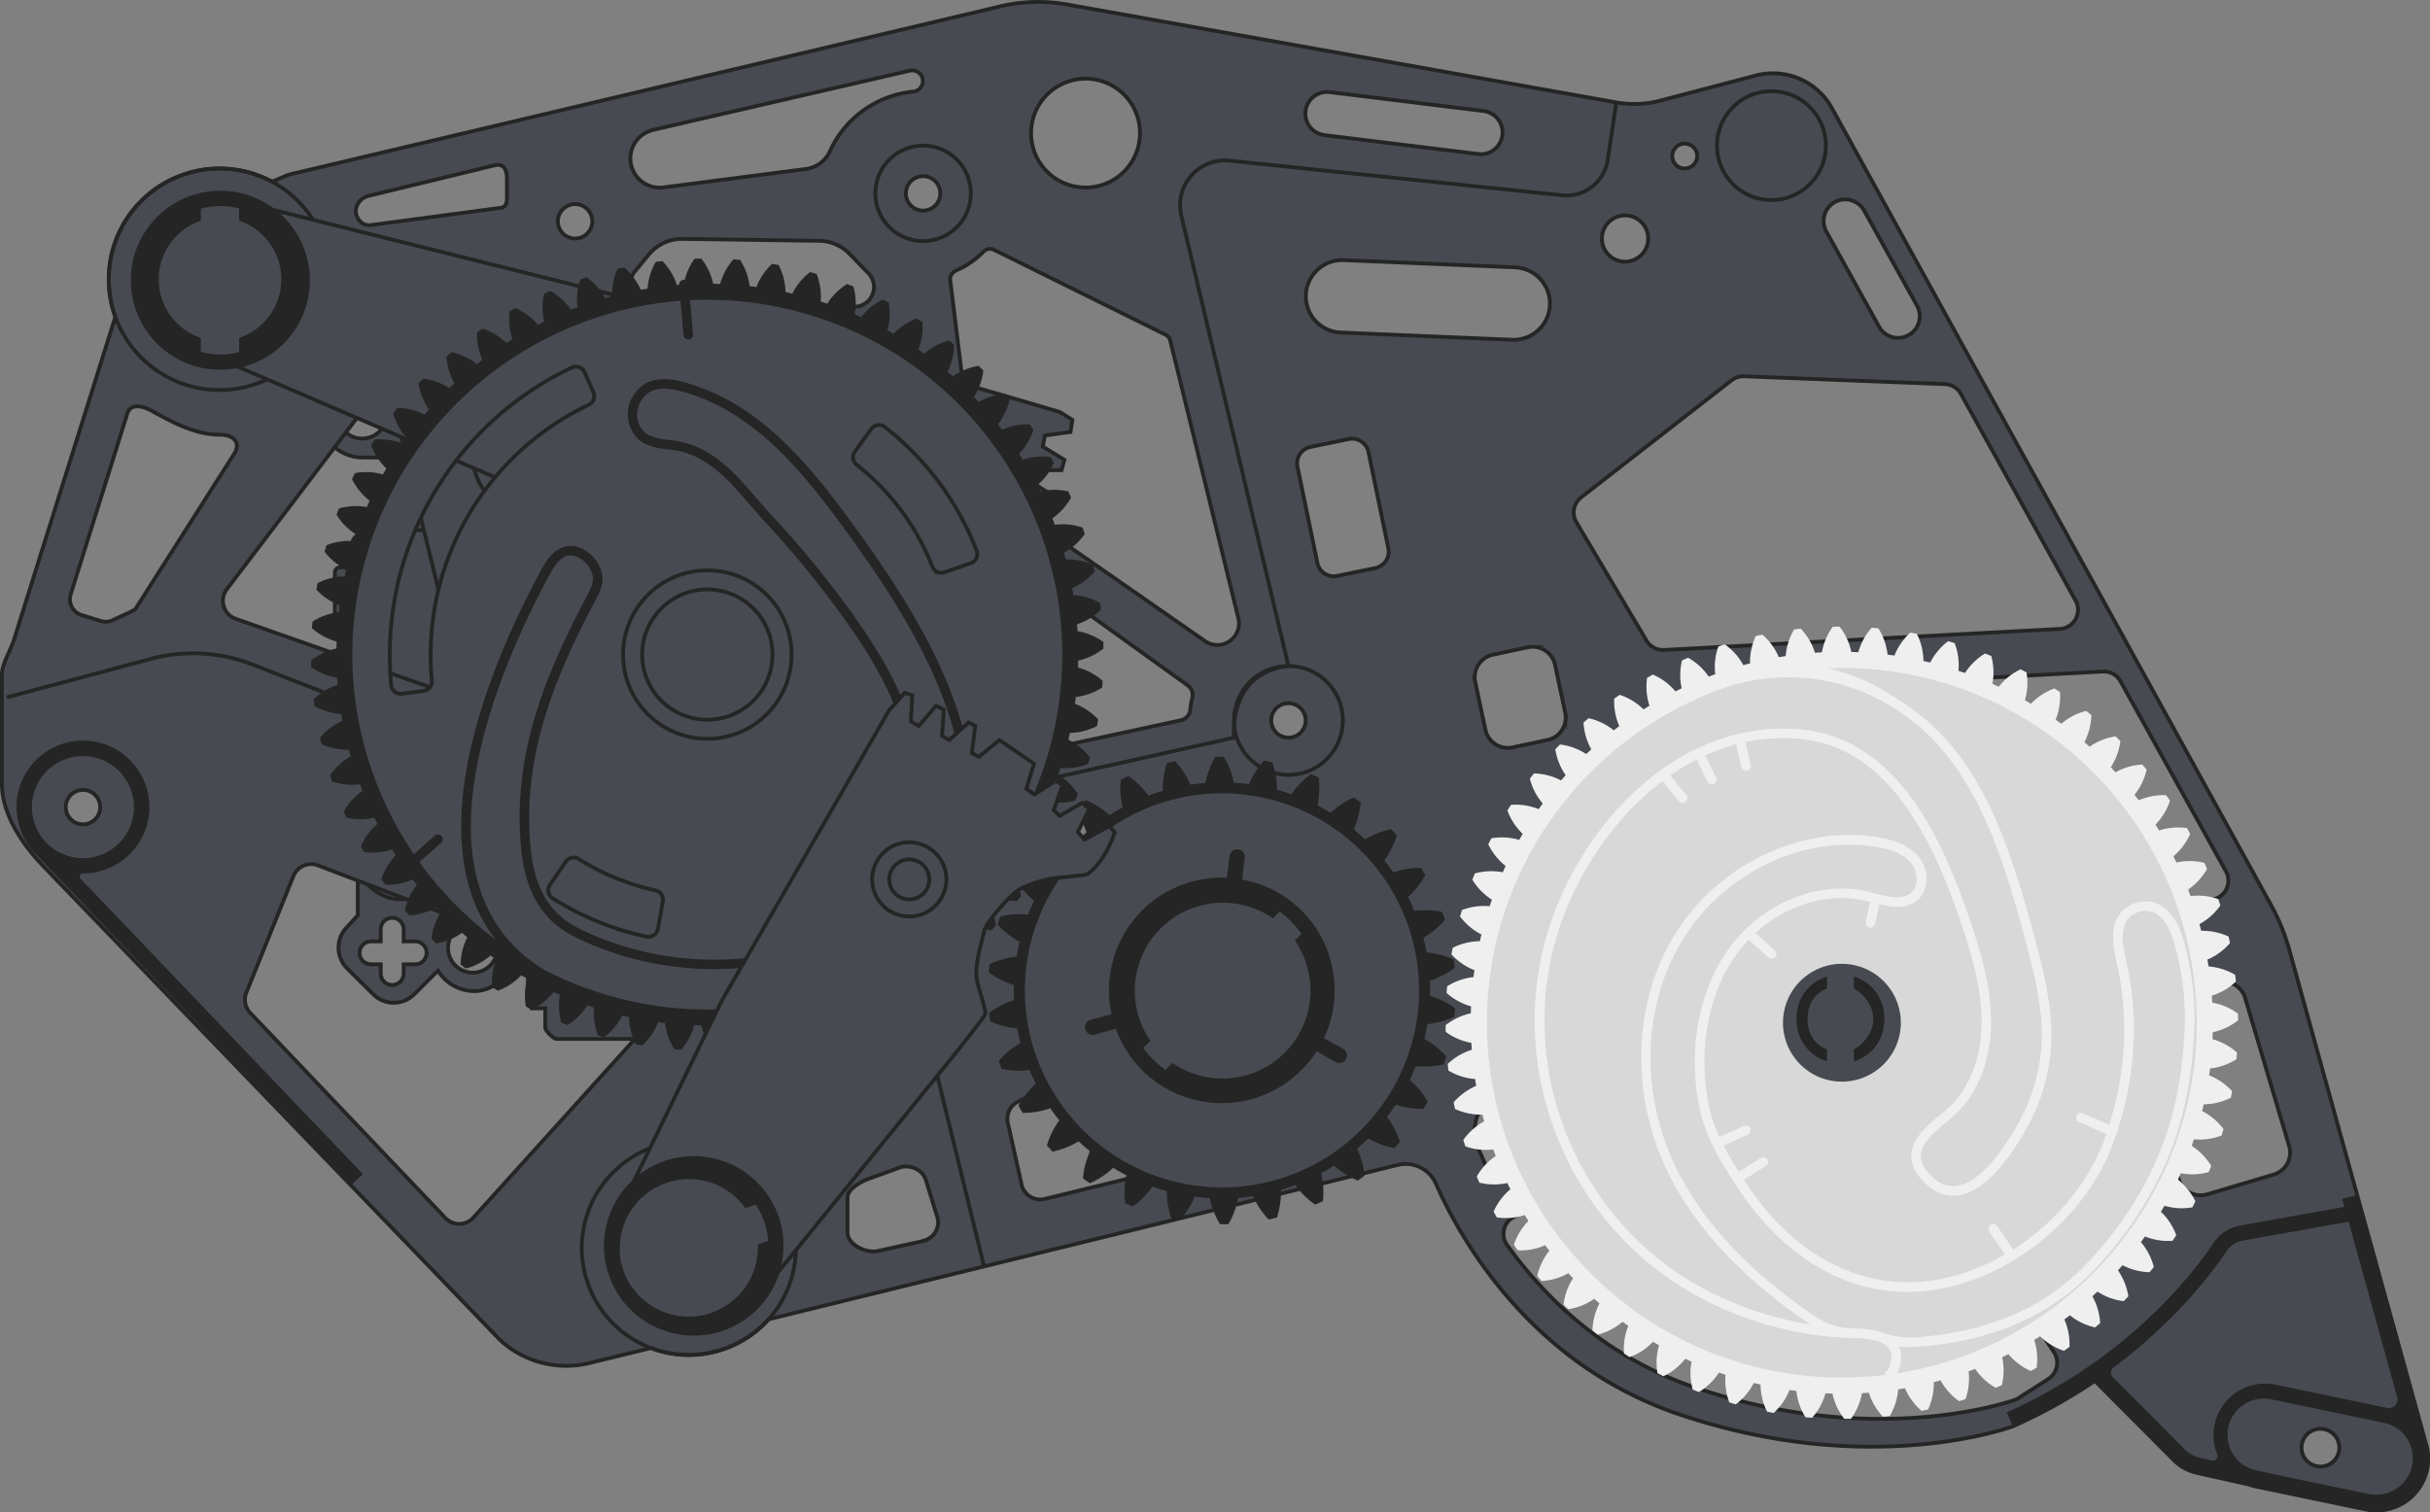 <svg class='svg value-added' id="svg-value-added" data-name="Layer 1" xmlns="http://www.w3.org/2000/svg" viewBox="0 0 1270.17 790.65" enable-background="new 0 0 1270.17 790.65" preserveAspectRatio="xMidYMid">
	<rect x="0" y="0" width="1270.17" height="790.65" fill="#808080" stroke="none"/>
	<title>full part</title>
	<g id="Layer_2" data-name="Layer 2">
		<g id="Layer_2-2" data-name="Layer 2-2">
			<path d="M233,456.2v-2a2.94,2.94,0,0,0-2.88-3H191c-1.69,0-4,1.31-4,3v24.39l-5.71,6.23a15.34,15.34,0,0,0,.27,21.63l13.51,13.38a15.14,15.14,0,0,0,21.41.06l.06-.06,12.39-12.32a22.47,22.47,0,0,0,18.72,10.69h.08c12.15,0,21.27-10.62,21.27-22.77V456.2Zm-16,48h-6V509a6,6,0,0,1-12,0v-4.8h-5.05a6,6,0,0,1,0-12H199v-6.32a6,6,0,0,1,12,0v6.32h6a6,6,0,0,1,0,12Zm30.13,4.36a12.93,12.93,0,1,1,12.93-12.93h0a12.93,12.93,0,0,1-12.9,12.93Z" fill="#474b51" stroke="#252525" stroke-miterlimit="10" stroke-width="2"/>
			<path d="M189.5,195.2c-12.15,0-22.5,9.6-22.5,21.75v.13c0,12.15,10.35,22.13,22.5,22.13H228v-44Zm-.2,34.11a12.93,12.93,0,1,1,12.93-12.93,12.93,12.93,0,0,1-12.93,12.93Z" fill="#474b51" stroke="#252525" stroke-miterlimit="10" stroke-width="2"/>
			<path d="M444.67,202.66a22.5,22.5,0,0,0-31.38-5.29h0l-24.9,17.72a64.07,64.07,0,0,1,12.78,12.73,134.18,134.18,0,0,1,14,23.41L439.38,234A22.5,22.5,0,0,0,444.67,202.66Zm-11.79,24.25a12.92,12.92,0,1,1,3-18l0,0a12.92,12.92,0,0,1-3,18Z" fill="#474b51" stroke="#252525" stroke-miterlimit="10" stroke-width="2"/>
			<path d="M437.91,289.76l-3.63,1.68-12-26q-.56-2-1.23-4.23l3.94-1.83-2.1-4.54-3.37,1.56c-8.22-24.54-17.37-29.43-30.08-42.09-9.47-9.43-33.68-15.42-45.57-18a59.25,59.25,0,0,0-12.69-1.12H281v-7h-4v4H244v-5h-5v8H225c-4.13,0-8,2.84-8,7v75L420,292l4.07,8.51,15.49-7.15Z" fill="#474b51" stroke="#252525" stroke-miterlimit="10" stroke-width="2"/>
			<path d="M450,404.2v-5h-8V371.87c0-3.74,1.87-7.48,2.75-11.12,1.41-5.82,2.91-11.89,2.92-18.14,0-40.94-32.22-75.1-73.13-76.86a69.79,69.79,0,0,0-10.07.29,13.29,13.29,0,0,1-12.74,9.56c-3.72,0-7-.27-9.47-2.72-5.3,1.85-10.78,4.31-16.39,4.31H197.77C191.82,277.2,184,279,184,285v5.23h-6v4h4v33h-5v5h7v67h-6v4h4v33h-5v5h7v4c0,12.15,12.85,25,25,25h74.81c2.31,0,1.19-1.12,1.19,1.19V485.2h-6v4h4v33h-5v5h7v10.11c0,1.6,4.3,5.89,5.89,5.89H378.1c1.6,0-.11-4.3-.11-5.89V527.2h7v-4h-4v-33h5v-5h-8V471.39c0-2.31,4.88-1.19,7.19-1.19H423c12.15,0,19-12.85,19-25v-4h7v-4h-4v-33Z" fill="#474b51" stroke="#252525" stroke-miterlimit="10" stroke-width="2"/>
			<rect x="222.59" y="396.08" width="46.36" height="52.78" rx="6.73" ry="6.73" fill="none" stroke="#252525" stroke-miterlimit="10" stroke-width="2"/>
			<circle cx="371.55" cy="342.56" r="34.56" fill="none" stroke="#252525" stroke-miterlimit="10" stroke-width="2"/>
			<circle cx="371.55" cy="342.56" r="20.26" fill="none" stroke="#252525" stroke-miterlimit="10" stroke-width="2"/>
			<circle cx="371.55" cy="342.56" r="6.36" fill="none" stroke="#252525" stroke-miterlimit="10" stroke-width="2"/>
			<path d="M359.57,326.25l-7.1-7.1a30.19,30.19,0,0,0-4.33,4.33l7.1,7.1A20.34,20.34,0,0,1,359.57,326.25Z" fill="#252525"/>
			<path d="M387.86,330.57l7.1-7.1a30.19,30.19,0,0,0-4.33-4.33l-7.1,7.1A20.34,20.34,0,0,1,387.86,330.57Z" fill="#252525"/>
			<path d="M351.29,344.2a19.5,19.5,0,0,1,.26-3h-10a29,29,0,0,0,0,6h10A19.5,19.5,0,0,1,351.29,344.2Z" fill="#252525"/>
			<path d="M370,322.3a19.5,19.5,0,0,1,3,.26v-10a29,29,0,0,0-6,0v10A19.51,19.51,0,0,1,370,322.3Z" fill="#252525"/>
			<path d="M370,362.82a19.51,19.51,0,0,1-3-.26v10a29,29,0,0,0,6,0v-10A19.5,19.5,0,0,1,370,362.82Z" fill="#252525"/>
			<path d="M355.24,354.54l-7.1,7.1a30.2,30.2,0,0,0,4.33,4.33l7.1-7.1A20.34,20.34,0,0,1,355.24,354.54Z" fill="#252525"/>
			<path d="M401.59,341.2h-10a17.75,17.75,0,0,1,0,6h10A29,29,0,0,0,401.59,341.2Z" fill="#252525"/>
			<path d="M383.53,358.87l7.1,7.1a30.2,30.2,0,0,0,4.33-4.33l-7.1-7.1A20.34,20.34,0,0,1,383.53,358.87Z" fill="#252525"/>
			<circle cx="371.55" cy="342.56" r="31.11" fill="none" stroke="#252525" stroke-miterlimit="10" stroke-width="2"/>
			<rect x="175.03" y="296.64" width="7.47" height="27.91" rx="2.71" ry="2.71" fill="#474b51" stroke="#252525" stroke-miterlimit="10" stroke-width="2"/>
			<rect x="247.54" y="172.95" width="27.91" height="18.75" rx="2.71" ry="2.71" fill="#474b51" stroke="#252525" stroke-miterlimit="10" stroke-width="2"/>
			<rect x="175.03" y="405.74" width="7.47" height="27.91" rx="2.71" ry="2.71" fill="#474b51" stroke="#252525" stroke-miterlimit="10" stroke-width="2"/>
			<rect x="275.95" y="491.36" width="7.47" height="27.91" rx="2.71" ry="2.71" fill="#474b51" stroke="#252525" stroke-miterlimit="10" stroke-width="2"/>
			<rect x="381.43" y="491.36" width="7.47" height="27.91" rx="2.71" ry="2.71" fill="#474b51" stroke="#252525" stroke-miterlimit="10" stroke-width="2"/>
			<rect x="445.45" y="405.74" width="7.47" height="27.91" rx="2.71" ry="2.71" fill="#474b51" stroke="#252525" stroke-miterlimit="10" stroke-width="2"/>
			<rect x="426.83" y="260.5" width="7.47" height="27.91" rx="2.71" ry="2.71" transform="translate(-74.4 198.86) rotate(-24)" fill="#474b51" stroke="#252525" stroke-miterlimit="10" stroke-width="2"/>
			<circle cx="351.97" cy="263.39" r="14.22" fill="#474b51" stroke="#252525" stroke-miterlimit="10" stroke-width="2"/>
			<rect x="222.59" y="396.08" width="46.36" height="52.78" rx="6.73" ry="6.73" fill="none" stroke="#252525" stroke-miterlimit="10" stroke-width="2"/>
			<path d="M1268,754.59l-6.43-23.24-64.88-234.49a110.1,110.1,0,0,0-9.67-23.75L957.56,56.55a35.21,35.21,0,0,0-39.8-17.07L867.84,52.62a53.43,53.43,0,0,1-23,.93L557.71,2.34a86,86,0,0,0-34.93,1l-371.89,88L142.2,95a57.93,57.93,0,0,0-81.91,70.68L7.4,334.2C6,339.14,1,347.26,1,352.41v57.2c0,16.06,10.44,31.51,21.53,43.13L259.81,699c12.09,12.66,31.09,17.89,48.09,13.72l32.36-7.9a56.1,56.1,0,0,0,61.42-15l329-80.74a17.28,17.28,0,0,1,19.84,9.71c12.47,28.3,49.06,94.2,127,120.62,100.57,34.09,174.64,6.34,174.64,6.34h0A278.35,278.35,0,0,0,1095,722l41.28,41.45a24.46,24.46,0,0,0,12,6.63l26.86,6a27.16,27.16,0,0,0,3.42,1l58,12.1A27.05,27.05,0,0,0,1268,754.59ZM959,105.68h0a11.37,11.37,0,0,1,15.41,4.42L1002,159.75a11.34,11.34,0,0,1-19.64,11.34l-.19-.34L954.65,121.1A11.37,11.37,0,0,1,959,105.68ZM880.61,75.09a6.51,6.51,0,1,1-6.51,6.51,6.51,6.51,0,0,1,6.51-6.51Zm-31.19,37.53a12.1,12.1,0,1,1-12.1,12.1h0A12.1,12.1,0,0,1,849.42,112.62Zm-23,147.48,78.67-61.26a10,10,0,0,1,6.53-2.1l105,4.09A10,10,0,0,1,1025,206l59.92,108a10,10,0,0,1-8.21,14.84l-206.93,11a10,10,0,0,1-9.13-4.89L824,273.09a10,10,0,0,1,2.44-13Zm-8.26,112.57a12,12,0,0,1-9.24,14.23l-18.27,3.88a12,12,0,0,1-14.23-9.24l-5.31-25a12,12,0,0,1,9.24-14.23l18.27-3.88a12,12,0,0,1,14.23,9.24ZM682.41,58A11.37,11.37,0,0,1,695,48.16L775.19,58a11.34,11.34,0,0,1-2,22.59l-.71-.09-80.15-9.84A11.37,11.37,0,0,1,682.41,58Zm-115-16.88a28.47,28.47,0,1,1-28.47,28.47h0a28.47,28.47,0,0,1,28.48-28.44ZM341.35,67.92l134.32-31a5.57,5.57,0,1,1,2.09,10.94l-.37.06a53.45,53.45,0,0,0-43.58,31.17,16,16,0,0,1-12.56,9.27L346.75,98a15.29,15.29,0,0,1-5.4-30.06Zm-9.51,74,7.28-8.83a22.48,22.48,0,0,1,17.68-8.18l71.47,1a22.48,22.48,0,0,1,15.82,6.83l9.84,10.15a10.32,10.32,0,0,1-7.57,17.5l-106.7-1.64a10.32,10.32,0,0,1-7.82-16.86ZM369.4,299.18a43.08,43.08,0,1,1-43.08,43.08h0A43.08,43.08,0,0,1,369.4,299.18ZM300.6,106.72a9,9,0,1,1-9,9A9,9,0,0,1,300.6,106.72Zm3.59,132.34a28.47,28.47,0,1,1-28.47-28.47,28.47,28.47,0,0,1,28.47,28.47ZM192.71,102.4l66-16C263.61,85.29,265,89,265,94v7c0,3.9.35,7.19-3.51,7.69l-67.67,9c-3.28.42-5.65-1.27-7.12-4.23C184.45,108.94,187.81,103.53,192.71,102.4ZM43.36,431a9,9,0,1,1,9-9h0A9,9,0,0,1,43.36,431ZM68.15,320l-8.55,3.93a8.7,8.7,0,0,1-6.91.77l-10-3.09a8.7,8.7,0,0,1-5.75-10.88v0l29.61-94.53c1.65-5.26,7.69-4.18,12.52-1.52,10.6,5.83,22.77,12.6,35.72,12.6h.2c6.88,0,11.15,4,7.52,9.83l-51.33,80.7C70.43,319,69.39,319.25,68.15,320Zm50.4-11.89,71-93.53a10,10,0,0,1,17.68,3.68l31.55,129.58a10,10,0,0,1-13,11.8L123.2,323.55a10,10,0,0,1-4.65-15.48ZM247.44,636.63a10,10,0,0,1-14.12.71q-.28-.25-.54-.52l-102-107.26a10,10,0,0,1-2-10.64l24.58-60.86a10,10,0,0,1,12.84-5.6L303.82,505.1a10,10,0,0,1,3.66,2.44l22.69,23.77a10,10,0,0,1,.18,13.61Zm181-375.89c-13.8-8.92-37.74-19.5-71.18-16.66a16.18,16.18,0,0,1-17.46-14.79q0-.32,0-.65A19.74,19.74,0,0,1,358,208.08c20.33-1.49,53.34-.49,81,16.25a24.4,24.4,0,0,1,10.14,29.6h0a14.05,14.05,0,0,1-20.73,6.8Zm54.75,388L459.3,654C453,655.66,443,650.87,443,644.33V626c0-4,6.19-7.7,9.94-9.24l16.77-6.1c5.51-2.27,12.65.75,14.3,6.47l5.87,19a9.79,9.79,0,0,1-6.32,12.32l-.44.13ZM482.5,110.1a9,9,0,1,1,9-9h0A9,9,0,0,1,482.5,110.1Zm25.36,161.77a6.51,6.51,0,1,1,6.51-6.51,6.51,6.51,0,0,1-6.51,6.51Zm99.77,340-61.56,15A10,10,0,0,1,534,619.52l0-.18-7.19-32.16A10,10,0,0,1,532.1,576l24.82-12.2a10,10,0,0,1,13.16,4.14,80.8,80.8,0,0,0,39.81,36.15,4.67,4.67,0,0,1-2.26,7.79ZM547.88,430.54l22.19-2.88A11.5,11.5,0,0,1,581.94,444l-17,35.85c-4.85,10.23-20,8-21.76-3.15l-5.18-33a11.5,11.5,0,0,1,9.61-13.12Zm75.36-65.82a51.44,51.44,0,0,0-1.1,6.49,6.19,6.19,0,0,1-4.86,5.38L537,393.91a6.22,6.22,0,0,1-7.39-4.78q-.05-.24-.08-.48L517.42,296.9a6.15,6.15,0,0,1,3.25-6.3h.07a6.28,6.28,0,0,1,6.54.44l93.53,67.3a6.16,6.16,0,0,1,2.43,6.37Zm19.88-29.78-.1.09a11.23,11.23,0,0,1-13.24.1l-94.7-65.87c-1.25-.9-5.07-2.34-5.07-3.88h0c0-14-7-25.57-20.33-27.88-2-.34-2-1.92-2.26-3.88l-10.76-87.4c-.27-2,1.29-4,3.17-4.81a45,45,0,0,0,14.23-9.82,4.76,4.76,0,0,1,5.48-1L609.25,175a4.6,4.6,0,0,1,2.43,3L647.3,323.26a11.17,11.17,0,0,1-4.18,11.67Zm30.35,50.75a9,9,0,1,1,9-9,9,9,0,0,1-9,9ZM718.91,297l-20,4.13a8.75,8.75,0,0,1-10.31-6.79L678.18,244A8.75,8.75,0,0,1,685,233.68l20-4.13a8.75,8.75,0,0,1,10.31,6.79l10.39,50.39A8.75,8.75,0,0,1,718.91,297ZM700.72,173.87a19,19,0,0,1-18.14-19.74h0A19,19,0,0,1,702.32,136L792,139.78a19,19,0,0,1,18.14,19.74h0a19,19,0,0,1-19.74,18.14Zm76,435.74-3.87-8.79a23.26,23.26,0,0,1,42.24-19.48l3.39,7a10,10,0,0,1-4.22,13.12l-23.6,12.87a10,10,0,0,1-13.58-3.94q-.21-.37-.38-.77ZM1070.7,721l-16.58,10.61s-71.25,26.71-168-6.1C839,709.51,807.6,678.57,787.8,651a10,10,0,0,1,2.29-14q.34-.25.71-.46l128.23-76a10,10,0,0,1,12.37,1.75,43.09,43.09,0,0,0,45.28,11.29,9.88,9.88,0,0,1,11.51,3.82l85.47,129.67a10,10,0,0,1-2.89,13.84Zm-49-139.22,8.6-7.73a23.11,23.11,0,0,1,31.42,33.89l-11.48,11a10,10,0,0,1-15.24-1.69l-15-22.5a10,10,0,0,1,1.67-13Zm-16.57-74.21a10,10,0,0,1-9.87-3.09,43,43,0,0,0-32.45-14.76q-1.83,0-3.61.15a10.08,10.08,0,0,1-9.6-4.87L885.69,377.19a10,10,0,0,1,8.07-15.08l205.37-11a10,10,0,0,1,9.28,5.13l55.12,99.36a10,10,0,0,1-6.36,14.56Zm183.34,106.57-34.78,10.33a12,12,0,0,1-14.92-8.09h0l-23-77.39a12,12,0,0,1,8.09-14.92h0l34.78-10.33a12,12,0,0,1,14.92,8.09h0l23,77.39a12,12,0,0,1-8.12,14.9ZM1212.9,766.8a9.88,9.88,0,1,1,9.88-9.88,9.88,9.88,0,0,1-9.88,9.88h0Z" fill="#474b51" stroke="#252525" stroke-miterlimit="10" stroke-width="2"/>
			<path d="M514.37,662.17l-48.13-196.3a38.61,38.61,0,0,1,28.32-46.68l.8-.19L645,385.68s-3.58-33.9,28.47-37.47l-56-235.48A23.43,23.43,0,0,1,642.72,84l173.79,18.1a21.85,21.85,0,0,0,23.87-18.52l4.46-30" fill="none" stroke="#252525" stroke-miterlimit="10" stroke-width="2"/>
			<path d="M3.5,364.62,78.79,344.5a85.72,85.72,0,0,1,53.35,3L468,478.78" fill="none" stroke="#252525" stroke-miterlimit="10" stroke-width="2"/>
			<path d="M1268,754.59l-31-112.06h0l-5-17.83-7.71,2.13,1.16,4.19-54.6,9.76a21.07,21.07,0,0,0-13.71,8.94c-11.66,17.34-45.54,60.71-108.22,88.76l3.27,7.3A278.32,278.32,0,0,0,1095,722l41.28,41.45a24.46,24.46,0,0,0,12,6.63l26.86,6a27.15,27.15,0,0,0,3.42,1l58,12.1A27.05,27.05,0,0,0,1268,754.59Zm-126.05,3.17L1104.4,720a3.35,3.35,0,0,1,.36-5c31.85-23.72,50.84-48.56,59.08-60.81a13,13,0,0,1,8.48-5.53l55.33-9.89,1.63,5.9h0L1253,730.59a4.46,4.46,0,0,1-5.3,5.51h-.08l-58-12.1a27,27,0,0,0-30.7,36.41,2.37,2.37,0,0,1-2.7,3.21l-6.2-1.38a16.47,16.47,0,0,1-8.12-4.48Zm118.87,8.51a19.15,19.15,0,0,1-22.56,14.87l-44.38-9.2-16.35-3.62A19,19,0,0,1,1188,731.81l58,12.1a18.84,18.84,0,0,1,14.3,12.81l.19.48h0a19.85,19.85,0,0,1,.28,9.08Z" fill="#252525"/>
			<circle cx="369.4" cy="342.25" r="43.08" fill="none" stroke="#252525" stroke-miterlimit="10" stroke-width="2"/>
			<circle cx="673.46" cy="376.68" r="28.47" fill="none" stroke="#252525" stroke-miterlimit="10" stroke-width="2"/>
			<circle cx="482.5" cy="101.1" r="24.96" fill="none" stroke="#252525" stroke-miterlimit="10" stroke-width="2"/>
			<circle cx="925.92" cy="76.14" r="28.47" fill="none" stroke="#252525" stroke-miterlimit="10" stroke-width="2"/>
			<circle cx="114.78" cy="146.03" r="57.91" fill="none" stroke="#252525" stroke-miterlimit="10" stroke-width="2"/>
			<path d="M42.11,459.42a1.62,1.62,0,0,1,1.2-2.73h0a34.74,34.74,0,1,0-24.16-9.83l-.08.08L183.9,619.36l5.78-5.53ZM16.76,424.18A26.68,26.68,0,1,1,41.18,448.6,26.68,26.68,0,0,1,16.76,424.18Z" fill="#252525"/>
			<path d="M105,176.66a32.3,32.3,0,0,1,0-61.25v-8.35c-18,4.55-30,20.3-30,39s12,34.43,30,39Z" fill="#252525"/>
			<path d="M125,107.05v8.35a32.3,32.3,0,0,1,0,61.25V185a40.31,40.31,0,0,0,0-78Z" fill="#252525"/>
			<path d="M955,548.76c-7-2.81-10.19-8.92-10.19-16s3.19-13.17,10.19-16v-6.23c-10,3.12-16,11.89-16,22.21s6,19.1,16,22.21Z" fill="#252525"/>
			<path d="M969,510.57v6.23c5,2.81,10.19,8.92,10.19,16S974,546,969,548.76V555c10-3.12,16-11.89,16-22.21S979,513.69,969,510.57Z" fill="#252525"/>
			<path d="M682.08,486.46l-5.27,5.27a46,46,0,0,1-64,64L607.59,561a53.33,53.33,0,0,0,74.48-74.48Z" fill="#252525"/>
			<path d="M601.34,544.16a46,46,0,0,1,64-64l5.27-5.27a53.33,53.33,0,0,0-74.48,74.48Z" fill="#252525"/>
			<path d="M324,654.22a36.16,36.16,0,0,1,65.61-22.49l7.83-2.68a44.16,44.16,0,0,0-81.27,27.86Z" fill="#252525"/>
			<path d="M403.92,648l-7.83,2.68a36.16,36.16,0,0,1-65.61,22.49l-7.83,2.68A44.16,44.16,0,0,0,403.92,648Z" fill="#252525"/>
			<circle cx="638.71" cy="517.82" r="72.54" fill="none" stroke="#252525" stroke-miterlimit="10" stroke-width="2"/>
			<circle cx="360.05" cy="652.51" r="55.94" transform="translate(-192.12 152) rotate(-18.92)" fill="none" stroke="#252525" stroke-miterlimit="10" stroke-width="2"/>
			<circle cx="961.74" cy="533.26" r="34.57" fill="none" stroke="#252525" stroke-miterlimit="10" stroke-width="2"/>
			<g class="gear gear-3">
				<path d="M960,344.31A190.46,190.46,0,1,0,1153.22,532C1151.68,426.75,1065.14,342.78,960,344.31Zm3.23,221.23a30.8,30.8,0,1,1,30.34-31.25h0a30.8,30.8,0,0,1-30.35,31.24h0Z" fill="#d8d8d8"/>
				<path d="M1169.84,533.48q0-1.75-.05-3.5a32.28,32.28,0,0,0-13.43-5.76q-.1-1.81-.23-3.62a32.28,32.28,0,0,0,12.59-7.42q-.18-1.74-.39-3.47a32.27,32.27,0,0,0-13.93-4.41q-.28-1.79-.58-3.58a32.27,32.27,0,0,0,11.8-8.62q-.35-1.71-.73-3.42a32.28,32.28,0,0,0-14.29-3q-.45-1.76-.93-3.51a32.27,32.27,0,0,0,10.9-9.73q-.52-1.67-1.06-3.33A32.27,32.27,0,0,0,1145,468.5q-.62-1.7-1.27-3.4a32.29,32.29,0,0,0,9.89-10.75q-.68-1.61-1.38-3.21a32.28,32.28,0,0,0-14.61-.18q-.78-1.64-1.6-3.26a32.28,32.28,0,0,0,8.79-11.67q-.83-1.54-1.69-3.06a32.27,32.27,0,0,0-14.56,1.25q-.94-1.55-1.91-3.08a32.28,32.28,0,0,0,7.61-12.48l-2-2.88a32.28,32.28,0,0,0-14.37,2.67q-1.09-1.45-2.2-2.88a32.29,32.29,0,0,0,6.35-13.16q-1.12-1.34-2.26-2.67a32.28,32.28,0,0,0-14,4.07q-1.23-1.34-2.47-2.65a32.27,32.27,0,0,0,5-13.72q-1.24-1.23-2.51-2.44a32.29,32.29,0,0,0-13.57,5.42q-1.35-1.21-2.72-2.4a32.29,32.29,0,0,0,3.66-14.15l-2.73-2.18a32.29,32.29,0,0,0-13,6.73q-1.46-1.07-2.95-2.12a32.28,32.28,0,0,0,2.25-14.44q-1.46-1-2.93-1.9a32.28,32.28,0,0,0-12.25,8q-1.56-.92-3.14-1.82a32.28,32.28,0,0,0,.83-14.59l-3.11-1.6a32.27,32.27,0,0,0-11.41,9.13q-1.65-.77-3.3-1.5a32.28,32.28,0,0,0-.61-14.6q-1.62-.66-3.25-1.29a32.27,32.27,0,0,0-10.46,10.2q-1.71-.6-3.43-1.17a32.29,32.29,0,0,0-2-14.47l-3.36-1a32.28,32.28,0,0,0-9.41,11.18q-1.76-.43-3.53-.83a32.27,32.27,0,0,0-3.44-14.2l-3.44-.63a32.28,32.28,0,0,0-8.27,12q-1.79-.26-3.6-.48a32.28,32.28,0,0,0-4.82-13.79l-3.48-.29a32.29,32.29,0,0,0-7,12.8q-1.81-.08-3.63-.12a32.28,32.28,0,0,0-6.15-13.26q-1.75,0-3.49,0a32.26,32.26,0,0,0-5.76,13.43l-3.62.23a32.28,32.28,0,0,0-7.42-12.59l-3.47.39a32.28,32.28,0,0,0-4.42,13.93q-1.79.28-3.58.59a32.28,32.28,0,0,0-8.62-11.8l-3.42.73a32.29,32.29,0,0,0-3,14.3q-1.76.45-3.51.93a32.28,32.28,0,0,0-9.73-10.9L898.18,338a32.29,32.29,0,0,0-1.61,14.52q-1.7.62-3.4,1.27a32.28,32.28,0,0,0-10.75-9.89l-3.21,1.38a32.28,32.28,0,0,0-.18,14.61q-1.64.78-3.26,1.6A32.28,32.28,0,0,0,864,352.71q-1.54.83-3.06,1.69a32.28,32.28,0,0,0,1.25,14.6q-1.55.94-3.08,1.91a32.29,32.29,0,0,0-12.48-7.61l-2.88,2a32.28,32.28,0,0,0,2.67,14.37q-1.45,1.09-2.88,2.2a32.29,32.29,0,0,0-13.16-6.35l-2.67,2.26a32.28,32.28,0,0,0,4.07,14q-1.34,1.22-2.65,2.47a32.28,32.28,0,0,0-13.72-5q-1.23,1.24-2.44,2.51a32.29,32.29,0,0,0,5.42,13.57q-1.21,1.35-2.4,2.72a32.28,32.28,0,0,0-14.15-3.66q-1.1,1.36-2.18,2.73a32.29,32.29,0,0,0,6.73,13q-1.07,1.46-2.12,2.94a32.28,32.28,0,0,0-14.44-2.25q-1,1.46-1.9,2.94a32.27,32.27,0,0,0,8,12.25q-.92,1.56-1.82,3.14a32.27,32.27,0,0,0-14.59-.83q-.81,1.55-1.6,3.11A32.27,32.27,0,0,0,787,452.77q-.77,1.64-1.5,3.3a32.28,32.28,0,0,0-14.6.61q-.66,1.62-1.29,3.25a32.29,32.29,0,0,0,10.2,10.46q-.6,1.71-1.17,3.43a32.27,32.27,0,0,0-14.47,2l-1,3.36a32.28,32.28,0,0,0,11.18,9.41q-.43,1.76-.83,3.53a32.29,32.29,0,0,0-14.2,3.44q-.33,1.72-.63,3.44a32.27,32.27,0,0,0,12,8.27q-.26,1.8-.48,3.6a32.27,32.27,0,0,0-13.79,4.82q-.16,1.74-.29,3.48a32.28,32.28,0,0,0,12.8,7q-.08,1.81-.13,3.63a32.28,32.28,0,0,0-13.15,6.2q0,1.75,0,3.5a32.28,32.28,0,0,0,13.43,5.76q.1,1.81.23,3.62a32.28,32.28,0,0,0-12.59,7.42q.18,1.74.39,3.47a32.29,32.29,0,0,0,13.93,4.41q.28,1.79.58,3.58a32.27,32.27,0,0,0-11.8,8.62q.35,1.71.73,3.42a32.29,32.29,0,0,0,14.3,3q.45,1.76.93,3.51a32.28,32.28,0,0,0-10.9,9.73q.52,1.67,1.06,3.33A32.27,32.27,0,0,0,780.53,601q.62,1.71,1.27,3.4a32.28,32.28,0,0,0-9.89,10.75q.68,1.61,1.38,3.21a32.27,32.27,0,0,0,14.61.18q.78,1.64,1.6,3.26a32.28,32.28,0,0,0-8.79,11.67q.83,1.54,1.69,3.06A32.27,32.27,0,0,0,797,635.3q.94,1.55,1.91,3.08a32.27,32.27,0,0,0-7.61,12.48l2,2.88a32.28,32.28,0,0,0,14.37-2.67q1.09,1.45,2.2,2.88a32.29,32.29,0,0,0-6.35,13.16q1.12,1.34,2.26,2.67a32.28,32.28,0,0,0,14-4.07q1.23,1.34,2.47,2.65a32.29,32.29,0,0,0-5,13.72q1.24,1.23,2.51,2.44a32.28,32.28,0,0,0,13.57-5.42q1.35,1.21,2.72,2.4a32.27,32.27,0,0,0-3.66,14.15l2.73,2.18a32.27,32.27,0,0,0,13-6.73q1.46,1.07,3,2.12a32.28,32.28,0,0,0-2.25,14.44q1.46,1,2.94,1.9a32.3,32.3,0,0,0,12.25-8q1.56.92,3.14,1.82a32.28,32.28,0,0,0-.83,14.59l3.11,1.6a32.28,32.28,0,0,0,11.41-9.13q1.64.77,3.3,1.5a32.28,32.28,0,0,0,.61,14.6q1.62.66,3.25,1.29a32.28,32.28,0,0,0,10.46-10.2q1.71.6,3.43,1.17a32.29,32.29,0,0,0,2,14.47l3.36,1a32.28,32.28,0,0,0,9.41-11.18q1.76.43,3.53.83a32.29,32.29,0,0,0,3.44,14.2q1.72.33,3.44.63a32.28,32.28,0,0,0,8.27-12q1.79.26,3.6.48A32.29,32.29,0,0,0,943.71,741l3.48.29a32.28,32.28,0,0,0,7-12.8q1.81.08,3.63.13A32.26,32.26,0,0,0,964,741.84l3.49,0a32.28,32.28,0,0,0,5.76-13.43q1.81-.1,3.62-.23a32.29,32.29,0,0,0,7.42,12.59l3.47-.39a32.29,32.29,0,0,0,4.42-13.93l3.58-.58a32.28,32.28,0,0,0,8.62,11.8l3.42-.73a32.27,32.27,0,0,0,3-14.3q1.76-.45,3.51-.93a32.28,32.28,0,0,0,9.73,10.9l3.33-1.06A32.29,32.29,0,0,0,1029,717l3.4-1.27a32.27,32.27,0,0,0,10.75,9.89l3.21-1.38a32.28,32.28,0,0,0,.18-14.61q1.64-.78,3.26-1.6a32.28,32.28,0,0,0,11.67,8.79q1.54-.83,3.06-1.69a32.28,32.28,0,0,0-1.25-14.56q1.55-.94,3.08-1.91a32.29,32.29,0,0,0,12.48,7.61l2.88-2a32.28,32.28,0,0,0-2.67-14.37q1.45-1.09,2.88-2.2a32.27,32.27,0,0,0,13.16,6.35l2.67-2.26a32.28,32.28,0,0,0-4.07-14q1.34-1.22,2.65-2.47a32.29,32.29,0,0,0,13.72,5q1.23-1.24,2.43-2.51a32.27,32.27,0,0,0-5.42-13.57q1.21-1.35,2.4-2.72a32.28,32.28,0,0,0,14.15,3.66q1.1-1.36,2.18-2.74a32.29,32.29,0,0,0-6.73-13q1.07-1.46,2.12-2.94a32.28,32.28,0,0,0,14.44,2.25q1-1.46,1.9-2.93a32.28,32.28,0,0,0-8-12.25q.93-1.56,1.82-3.14a32.27,32.27,0,0,0,14.59.83q.81-1.55,1.6-3.11a32.28,32.28,0,0,0-9.13-11.41q.77-1.64,1.5-3.3a32.27,32.27,0,0,0,14.6-.61q.66-1.62,1.29-3.25a32.28,32.28,0,0,0-10.2-10.46q.6-1.71,1.17-3.43a32.27,32.27,0,0,0,14.47-2l1-3.36a32.27,32.27,0,0,0-11.18-9.41q.43-1.76.83-3.53a32.28,32.28,0,0,0,14.2-3.44q.33-1.72.63-3.44a32.27,32.27,0,0,0-12-8.27q.26-1.8.48-3.6a32.29,32.29,0,0,0,13.8-4.82q.16-1.74.29-3.48a32.28,32.28,0,0,0-12.8-7q.08-1.81.13-3.63A32.28,32.28,0,0,0,1169.84,533.48ZM965.45,720.24c-102.37,1.49-186.7-80.41-188.2-182.78-1.19-81.26,50.18-151.14,122.61-177.26a102.92,102.92,0,0,1,93.21,12.09l2.55,1.78c35.67,25.11,50,69.38,62.76,116.37,4.05,15,7.77,29.65,8.74,44.89a94.77,94.77,0,0,1-11.66,51.07c-5.17,9.56-18.74,32-33,33.65-5.12.6-9.82-1.59-14.37-6.69-3-3.36-4.33-6.55-4.06-9.74.57-6.72,8.34-12.93,14.59-17.92l.29-.23c12.77-10.2,20.68-27.19,21.7-46.62,1-18.07-3.83-35.8-8.63-50.77-15.27-47.61-39.53-102.78-92-106.82-65.42-5-117.07,53.59-132.44,111.3-18,67.56,10.57,141.2,69.49,179.08a168.94,168.94,0,0,0,23.09,12.41,181.79,181.79,0,0,0,62.46,15.3c1.22.07,2.59.11,4,.15,1.09.06,2.18.1,3.25.14,1.25,0,2.46.08,3.65.16,1.49.12,3,.29,4.41.54a35.47,35.47,0,0,1,3.94,1c3.12,1.1,5.58,2.88,6.53,5.85.6,1.87.21,5.87-1.21,8.41a3.73,3.73,0,0,1-2,1.92l.33,1.34A187.16,187.16,0,0,1,965.45,720.24ZM979.68,467l-3-.76c-26.21-6.42-56.5,6.18-73.64,30.63-14.8,21.12-20.5,50.91-15.24,79.69,2.83,15.47,9.28,27.14,18.12,40.82h0c1,1.5,2,3,3,4.58,12.17,18.45,38.89,49.9,81.13,53.24,20.61,1.63,42.6-4.15,62.62-16.31a.16.16,0,0,0,.16-.08l.09-.08c1.95-1.19,3.88-2.42,5.79-3.73,20.91-14.37,37-34.21,45.25-55.88,11.9-31.19,14.56-64.13,7.7-95.27l-.15-.67c-1.72-7.8-3.67-16.63.72-22.49a11.78,11.78,0,0,1,13.36-3.68c6.44,2.64,9.38,10.69,11,16.51a142,142,0,0,1,5.22,47c-1.44,25.51-6,46.43-14.52,65.82a188.83,188.83,0,0,1-39.93,57.74c-20.86,20.26-48.68,32-82.66,34.86a49.66,49.66,0,0,1-14.14-.35l-.42-.09c-1.68-.37-3.32-.88-5.07-1.42l-1.69-.52a30.5,30.5,0,0,0-4.24-1.1l-.77-.16a40,40,0,0,0-4.64-.52c-2.39-.18-4.72-.24-6.8-.29h-.23a36.66,36.66,0,0,1-4.23-.45c-7.12-1.24-13.51-5.46-19.43-9.68-32.35-23-55.21-48.52-67.93-75.82-17.73-38-16.31-82.51,3.69-116,21.24-35.61,63.06-56.07,101.73-49.78,8.56,1.39,14.24,3.91,17.87,7.92,3.88,4.29,5,12,.79,15.94C994.63,470.86,987,468.89,979.68,467Zm11.93,251c2-3.55,2.68-9,1.6-12.35a13.54,13.54,0,0,0-.68-1.7,47.15,47.15,0,0,0,6.39.32c2.14,0,4.24-.17,6.28-.35,35.17-3,64-15.18,85.72-36.26a194,194,0,0,0,41-59.32c8.71-20,13.46-41.42,14.93-67.54a147,147,0,0,0-5.4-48.62c-1.94-6.83-5.5-16.3-14-19.77a16.76,16.76,0,0,0-19.26,5.31c-5.77,7.69-3.56,17.72-1.6,26.57l.15.67c6,27.12,4.47,55.67-4.28,83.16l-13.73-6.06a2.5,2.5,0,0,0-2.31,4.43l.31.14L1101,592.9c-.53,1.5-1.05,3-1.62,4.49-7.79,20.43-23.62,40-43.41,53.54q-1.85,1.27-3.72,2.46L1044,641.14a2.5,2.5,0,1,0-4.15,2.79l8.12,12c-18.52,10.72-38.61,15.77-57.44,14.27-17.23-1.36-50.18-9.8-77.36-51l-1.58-2.41,11.41-7.1a2.5,2.5,0,1,0-2.65-4.24l-11.47,7.17c-3-4.65-5.62-9.1-7.92-13.56l12.57-5.79a2.5,2.5,0,1,0-2-4.6l-.13.06-12.67,5.83a79.56,79.56,0,0,1-6-18.94c-5-27.49.37-55.87,14.42-75.92a72.1,72.1,0,0,1,6.84-8.34l10.4,9.25a2.5,2.5,0,1,0,3.32-3.74h0l-10.14-9c16.2-14.82,38.33-21.6,57.94-16.8l2,.5-2.29,10.49a2.5,2.5,0,0,0,4.89,1.06l2.25-10.33c7.18,1.71,14.73,2.65,20.36-2.54,5.24-4.83,6.33-15.46-.47-23-5.82-6.43-14.64-8.5-20.77-9.49-40.63-6.62-84.56,14.83-106.83,52.15-20.84,34.94-22.35,81.2-3.93,120.73,13.09,28.1,36.5,54.27,69.56,77.79,2,1.39,4,2.77,6,4.07a178.32,178.32,0,0,1-44.06-13,163.85,163.85,0,0,1-22.41-12C822.74,630.78,795,559.4,812.49,493.91,820.19,465,837,437,858.56,417.15c3.11-2.86,6.59-5.81,10.42-8.69l8.64,10.44a2.5,2.5,0,0,0,3.85-3.19L873,405.45a119.38,119.38,0,0,1,13.88-8.33l5.66,11.57a2.5,2.5,0,1,0,4.49-2.2h0L891.34,395a102.78,102.78,0,0,1,16.22-5.8L910.18,401a2.5,2.5,0,0,0,2.47,2,2.53,2.53,0,0,0,.51-.06,2.5,2.5,0,0,0,1.9-3v0L912.42,388a96,96,0,0,1,27.22-1.77c49.54,3.81,72.87,57.24,87.66,103.36,4.66,14.53,9.3,31.72,8.39,49-.95,18-8.18,33.66-19.83,43l-.29.23c-7,5.59-15.7,12.54-16.45,21.41-.39,4.56,1.4,9.1,5.31,13.48,5.63,6.32,11.92,9.12,18.68,8.33,16-1.86,29.89-23.5,36.78-36.24a99.76,99.76,0,0,0,12.24-53.8c-1-15.68-5-31.26-8.91-45.87-13-47.92-27.68-93.08-64.71-119.15-11.57-8.15-25-16.57-43.47-20.57q2.49-.1,5-.14c102.37-1.49,186.7,80.41,188.19,182.78C1149.6,625.53,1081.42,704,991.61,718Z" fill="#efefef"/>
			</g>
			<path d="M137.78,110.2a42.8,42.8,0,0,1-19.39,79L275,256.52a41.33,41.33,0,0,0,23.12,2.79c35.88-6,67.1,11,87.81,39.48A30.71,30.71,0,0,0,398.87,309l103,43.24L517,355.39l1.79-4.56-10.15-8.68,2.62-6.09,12.67,1.47,1.85-4.88-9-8.1,2.48-6.68,11.59,1.3q1-2.74,2-5.56l-8.8-7,2.28-6.63,11.24.44c2.62-7.43,5.23-15.06,7.71-22.62l-9.7-7,1.84-6.73,12.3-.52a38.52,38.52,0,0,0,1.17-4.11l-10.64-6.63,1.26-6.89,13.4-.12c.47-1.74.85-3.36,1.46-5.33l-11.32-7,1.16-5.75,13.34-1.87c.42-2.27.61-4.18,1-6.32l-6.63-4.13s-40.38-12-52.32-15.15c-15.72-4.21-30,3.46-39.79,15.31-10.48,12.7-26.1,18.45-41.5,10.26-20-10.64-17.15-28.85-17.15-28.85a30.39,30.39,0,0,0-23-28L131,106.78h0A37,37,0,0,1,137.78,110.2Z" fill="#474b51"/>
			<circle cx="115.17" cy="146.54" r="42.81" transform="translate(-70.1 166.85) rotate(-58.09)" fill="none" stroke="#252525" stroke-miterlimit="10" stroke-width="8"/>
			<path d="M137.78,110.2a42.8,42.8,0,0,1-19.39,79L275,256.52a41.33,41.33,0,0,0,23.12,2.79c35.88-6,67.1,11,87.81,39.48A30.71,30.71,0,0,0,398.87,309l103,43.24L517,355.39l1.79-4.56-10.15-8.68,2.62-6.09,12.67,1.47,1.85-4.88-9-8.1,2.48-6.68,11.59,1.3q1-2.74,2-5.56l-8.8-7,2.28-6.63,11.24.44c2.62-7.43,5.23-15.06,7.71-22.62l-9.7-7,1.84-6.73,12.3-.52a38.52,38.52,0,0,0,1.17-4.11l-10.64-6.63,1.26-6.89,13.4-.12c.47-1.74.85-3.36,1.46-5.33l-11.32-7,1.16-5.75,13.34-1.87c.42-2.27.61-4.18,1-6.32l-6.63-4.13s-40.38-12-52.32-15.15c-15.72-4.21-30,3.46-39.79,15.31-10.48,12.7-26.1,18.45-41.5,10.26-20-10.64-17.15-28.85-17.15-28.85a30.39,30.39,0,0,0-23-28L131,106.78h0A37,37,0,0,1,137.78,110.2Z" fill="none" stroke="#252525" stroke-miterlimit="10" stroke-width="2"/>
			<circle cx="347.4" cy="220.11" r="11.49" transform="translate(-23.08 398.66) rotate(-58.09)" fill="none" stroke="#252525" stroke-miterlimit="10" stroke-width="2"/>
			<circle cx="347.4" cy="220.11" r="21.35" transform="translate(-23.08 398.66) rotate(-58.09)" fill="none" stroke="#252525" stroke-miterlimit="10" stroke-width="2"/>
			<g class="gear gear-1">
				<path d="M318.17,525.93C419.61,554.4,524.93,495.25,553.4,393.81S522.71,187,421.27,158.58,214.52,189.26,186,290.7,216.73,497.46,318.17,525.93ZM446.82,236.14l8.61-11.85a5,5,0,0,1,7-1.1l.14.1a151.37,151.37,0,0,1,47.92,64.6,5,5,0,0,1-2.86,6.47l-.14.05-13.83,4.81a5,5,0,0,1-6.3-2.93A126.66,126.66,0,0,0,447.79,243,5,5,0,0,1,446.82,236.14ZM287.45,462.66l8.27-12.1a5,5,0,0,1,6.8-1.4,126.27,126.27,0,0,0,33.09,14.64q3.48,1,7,1.74a5,5,0,0,1,3.86,5.77l-2.6,14.42a5,5,0,0,1-5.81,4l-.14,0q-4.47-1-8.92-2.21a150.89,150.89,0,0,1-40.07-17.82,5,5,0,0,1-1.58-6.89Zm11.48-270.49a5,5,0,0,1,6.65,2.41l.06.13,4.54,10.46a5,5,0,0,1-2.45,6.5,144.7,144.7,0,0,0-82,144.16,5,5,0,0,1-4.33,5.43l-11.31,1.45a5,5,0,0,1-5.6-4.31l0-.16a166.11,166.11,0,0,1,94.42-166.07Z" fill="#474b51" stroke="#252525" stroke-miterlimit="10" stroke-width="2"/>
				<path d="M358.18,200l2,.59c38.56,11.72,63.91,43.4,88.59,77.62,17.77,24.63,39.69,57.41,51.47,92.46C513.4,409.75,511,444.2,493,473c-8.68,14-19.83,26.22-30.6,38.08l-3.7-3.36c10.63-11.69,21.62-23.78,30.06-37.36,17.35-27.91,19.56-60,6.74-98.13-11.57-34.42-33.22-66.78-50.79-91.13-24.16-33.49-48.92-64.49-86-75.76-14.85-4.49-20.32-1.31-24,4.89a13.06,13.06,0,0,0-1,10.62,11.39,11.39,0,0,0,6.35,7.12,35,35,0,0,0,9.33,2c1.34.16,2.74.33,4.12.55,18.76,3.05,30.6,16.81,42.06,30.11,2.59,3,5.28,6.13,8,9A516,516,0,0,1,443.48,318c13.11,18.07,21.61,32.38,27.57,46.41,7.53,17.74,10.9,35.15,10.3,53.23-1.28,39.11-27.68,72.62-65.69,83.38-36.89,10.45-79.85,6.34-114.91-11-17-8.4-26-23-28.3-45.89C267.17,392,287.61,348,307.18,310.77a22.25,22.25,0,0,0,2.73-6.92c.54-3.86-2.14-8.84-6.21-11.58-1.83-1.23-5.45-3-9-.9-3.32,1.92-5.5,5.59-7.46,9.18-12,22.06-33.1,65.44-39.31,108.15-6.67,45.83,5.26,78.7,35.46,97.7l-2.66,4.23C248.65,490.5,236,456,242.93,408c6.33-43.48,27.7-87.47,39.87-109.82,2.19-4,4.91-8.54,9.34-11.11s9.58-2.13,14.35,1.08c5.74,3.86,9.18,10.61,8.38,16.42a26.36,26.36,0,0,1-3.26,8.56C292.38,349.69,272.29,393,277.43,443.7c2.16,21.32,10,34.25,25.54,41.91,34,16.8,75.6,20.78,111.33,10.66,35.91-10.17,60.85-41.81,62.06-78.74,1.19-36.26-13.9-64.81-36.92-96.54A511,511,0,0,0,400,273c-2.75-3-5.46-6.1-8.09-9.15-10.87-12.62-22.1-25.67-39.07-28.44-1.27-.21-2.55-.36-3.91-.52a39.4,39.4,0,0,1-10.65-2.31,16.53,16.53,0,0,1-9.17-10.15,18.12,18.12,0,0,1,1.38-14.74C337.14,196.4,348,197.18,358.18,200Z" fill="#252525"/>
				<path d="M320,521c-98.64-27.42-156.46-129.78-129-228.42s129.78-156.46,228.42-129S575.88,293.36,548.42,392,418.67,548.41,320,521Zm-7.46,20.32,3.37.94A32.28,32.28,0,0,0,325.25,531q1.77.42,3.54.8a32.28,32.28,0,0,0,3.56,14.2l3.44.6A32.27,32.27,0,0,0,344,534.43q1.8.24,3.6.45a32.27,32.27,0,0,0,4.94,13.75q1.74.15,3.49.26A32.28,32.28,0,0,0,362.92,536q1.81.06,3.63.09a32.28,32.28,0,0,0,6.26,13.2q1.75,0,3.49-.08a32.26,32.26,0,0,0,5.64-13.48q1.81-.11,3.62-.26A32.28,32.28,0,0,0,393.09,548l3.47-.42a32.28,32.28,0,0,0,4.29-14q1.79-.29,3.57-.62a32.27,32.27,0,0,0,8.72,11.73l3.41-.76a32.27,32.27,0,0,0,2.9-14.32q1.75-.47,3.5-1a32.28,32.28,0,0,0,9.83,10.81q1.66-.53,3.32-1.09a32.27,32.27,0,0,0,1.49-14.54l3.39-1.3a32.28,32.28,0,0,0,10.84,9.8q1.6-.69,3.2-1.41a32.28,32.28,0,0,0,0-14.61q1.63-.8,3.24-1.63a32.28,32.28,0,0,0,11.75,8.69q1.53-.85,3-1.72a32.28,32.28,0,0,0-1.38-14.55q1.54-1,3.07-1.94a32.29,32.29,0,0,0,12.54,7.5l2.86-2a32.29,32.29,0,0,0-2.8-14.34q1.44-1.1,2.86-2.23a32.28,32.28,0,0,0,13.22,6.23l2.65-2.28a32.27,32.27,0,0,0-4.19-14q1.33-1.24,2.63-2.5a32.27,32.27,0,0,0,13.76,4.91q1.22-1.25,2.41-2.53a32.28,32.28,0,0,0-5.54-13.52q1.2-1.36,2.37-2.74a32.28,32.28,0,0,0,14.18,3.53q1.09-1.37,2.15-2.75A32.29,32.29,0,0,0,527,455.49q1.06-1.47,2.09-3a32.27,32.27,0,0,0,14.46,2.13q1-1.47,1.87-3a32.28,32.28,0,0,0-8.07-12.18q.91-1.57,1.79-3.15a32.29,32.29,0,0,0,14.6.7q.8-1.55,1.58-3.12a32.27,32.27,0,0,0-9.23-11.33q.75-1.65,1.47-3.32a32.27,32.27,0,0,0,14.59-.73q.64-1.63,1.26-3.26A32.28,32.28,0,0,0,553.18,405q.59-1.72,1.14-3.44a32.28,32.28,0,0,0,14.45-2.16q.48-1.68.94-3.37a32.28,32.28,0,0,0-11.26-9.31q.42-1.77.8-3.54a32.28,32.28,0,0,0,14.17-3.57q.32-1.72.6-3.44A32.27,32.27,0,0,0,561.9,368q.24-1.8.45-3.6a32.27,32.27,0,0,0,13.75-4.94q.15-1.74.26-3.49A32.29,32.29,0,0,0,563.5,349q.06-1.81.09-3.63a32.28,32.28,0,0,0,13.2-6.26q0-1.75-.08-3.49A32.26,32.26,0,0,0,563.23,330q-.11-1.81-.26-3.62a32.29,32.29,0,0,0,12.52-7.53q-.2-1.74-.42-3.47a32.28,32.28,0,0,0-14-4.29q-.29-1.79-.62-3.57a32.28,32.28,0,0,0,11.73-8.72q-.37-1.71-.76-3.41a32.27,32.27,0,0,0-14.32-2.9q-.47-1.75-1-3.5a32.28,32.28,0,0,0,10.9-9.8q-.53-1.66-1.09-3.32a32.28,32.28,0,0,0-14.54-1.49q-.63-1.7-1.3-3.39a32.28,32.28,0,0,0,9.8-10.84q-.69-1.6-1.41-3.2a32.28,32.28,0,0,0-14.61,0q-.8-1.63-1.63-3.24a32.28,32.28,0,0,0,8.69-11.75q-.85-1.53-1.72-3a32.28,32.28,0,0,0-14.55,1.38q-1-1.54-1.94-3.07a32.28,32.28,0,0,0,7.5-12.54l-2-2.86a32.28,32.28,0,0,0-14.34,2.8q-1.1-1.44-2.23-2.86a32.28,32.28,0,0,0,6.23-13.22q-1.13-1.33-2.28-2.65a32.28,32.28,0,0,0-14,4.19q-1.24-1.33-2.5-2.63a32.27,32.27,0,0,0,4.92-13.8q-1.25-1.22-2.53-2.41A32.28,32.28,0,0,0,498,196.78q-1.36-1.2-2.74-2.37a32.28,32.28,0,0,0,3.53-14.18q-1.37-1.09-2.75-2.15a32.29,32.29,0,0,0-13,6.83q-1.47-1.06-3-2.09a32.26,32.26,0,0,0,2.13-14.46q-1.47-.95-3-1.87A32.28,32.28,0,0,0,467,174.56q-1.57-.91-3.15-1.79a32.29,32.29,0,0,0,.7-14.6q-1.55-.8-3.12-1.58a32.27,32.27,0,0,0-11.33,9.23q-1.65-.75-3.32-1.47a32.27,32.27,0,0,0-.73-14.59l-3.26-1.26a32.28,32.28,0,0,0-10.37,10.29q-1.72-.59-3.44-1.14a32.28,32.28,0,0,0-2.16-14.45l-3.37-.94a32.28,32.28,0,0,0-9.31,11.26q-1.77-.42-3.54-.8A32.28,32.28,0,0,0,407,138.55l-3.44-.6a32.27,32.27,0,0,0-8.16,12.12q-1.8-.24-3.6-.45a32.27,32.27,0,0,0-4.94-13.75l-3.49-.26a32.29,32.29,0,0,0-6.94,12.86q-1.81-.06-3.63-.09a32.28,32.28,0,0,0-6.26-13.2l-3.49.08a32.27,32.27,0,0,0-5.64,13.48q-1.81.11-3.62.26a32.29,32.29,0,0,0-7.53-12.52l-3.47.42a32.28,32.28,0,0,0-4.29,14q-1.79.29-3.57.62a32.28,32.28,0,0,0-8.72-11.73l-3.41.76a32.27,32.27,0,0,0-2.9,14.32q-1.75.47-3.5,1A32.27,32.27,0,0,0,306.66,145q-1.66.53-3.32,1.09a32.28,32.28,0,0,0-1.49,14.54q-1.7.63-3.39,1.3a32.29,32.29,0,0,0-10.84-9.8q-1.6.69-3.2,1.41a32.29,32.29,0,0,0,0,14.61q-1.63.8-3.24,1.63a32.28,32.28,0,0,0-11.75-8.69q-1.53.85-3,1.72a32.28,32.28,0,0,0,1.38,14.55q-1.54,1-3.07,1.94a32.28,32.28,0,0,0-12.54-7.5l-2.86,2a32.28,32.28,0,0,0,2.8,14.34q-1.44,1.1-2.86,2.23A32.27,32.27,0,0,0,236,184.14l-2.65,2.28a32.28,32.28,0,0,0,4.19,14q-1.33,1.24-2.63,2.5a32.27,32.27,0,0,0-13.8-4.92q-1.22,1.25-2.41,2.53a32.27,32.27,0,0,0,5.54,13.52q-1.2,1.36-2.37,2.74a32.28,32.28,0,0,0-14.18-3.53q-1.09,1.37-2.15,2.75a32.28,32.28,0,0,0,6.84,12.91q-1.06,1.47-2.09,3a32.26,32.26,0,0,0-14.46-2.13q-.95,1.47-1.87,3a32.28,32.28,0,0,0,8,12.12q-.91,1.57-1.79,3.15a32.28,32.28,0,0,0-14.6-.7q-.8,1.55-1.58,3.12a32.27,32.27,0,0,0,9.23,11.33q-.75,1.65-1.47,3.32a32.27,32.27,0,0,0-14.59.73q-.64,1.63-1.26,3.26a32.28,32.28,0,0,0,10.3,10.37q-.59,1.72-1.14,3.44a32.28,32.28,0,0,0-14.45,2.16q-.48,1.68-.94,3.37A32.28,32.28,0,0,0,181,297.78q-.42,1.77-.8,3.54a32.28,32.28,0,0,0-14.2,3.57q-.31,1.72-.6,3.44a32.27,32.27,0,0,0,12.12,8.16q-.24,1.8-.45,3.6A32.27,32.27,0,0,0,163.34,325q-.15,1.74-.26,3.49a32.28,32.28,0,0,0,12.86,6.94q-.06,1.81-.09,3.63a32.28,32.28,0,0,0-13.2,6.26q0,1.75.08,3.49a32.27,32.27,0,0,0,13.48,5.64q.11,1.81.26,3.62a32.28,32.28,0,0,0-12.52,7.53q.2,1.74.42,3.47a32.28,32.28,0,0,0,14,4.29q.29,1.79.62,3.57a32.27,32.27,0,0,0-11.73,8.72q.37,1.71.76,3.41a32.27,32.27,0,0,0,14.32,2.9q.47,1.75,1,3.5a32.28,32.28,0,0,0-10.81,9.83q.53,1.66,1.09,3.32a32.27,32.27,0,0,0,14.54,1.49q.64,1.7,1.3,3.39a32.28,32.28,0,0,0-9.8,10.84q.69,1.6,1.41,3.2a32.29,32.29,0,0,0,14.61,0q.8,1.63,1.63,3.24a32.28,32.28,0,0,0-8.69,11.75q.85,1.53,1.72,3a32.28,32.28,0,0,0,14.55-1.38q1,1.54,1.94,3.07a32.29,32.29,0,0,0-7.5,12.54l2,2.86a32.28,32.28,0,0,0,14.34-2.8q1.1,1.44,2.23,2.86A32.27,32.27,0,0,0,211.61,476q1.13,1.33,2.28,2.65a32.28,32.28,0,0,0,14-4.19q1.24,1.33,2.5,2.63a32.27,32.27,0,0,0-4.91,13.76q1.25,1.22,2.53,2.41a32.27,32.27,0,0,0,13.52-5.54q1.36,1.2,2.74,2.37a32.28,32.28,0,0,0-3.53,14.18q1.37,1.09,2.75,2.15a32.28,32.28,0,0,0,12.91-6.84q1.47,1.06,3,2.09a32.27,32.27,0,0,0-2.13,14.46q1.47,1,3,1.87a32.28,32.28,0,0,0,12.18-8.07q1.57.91,3.15,1.79a32.28,32.28,0,0,0-.7,14.6q1.55.8,3.12,1.58a32.27,32.27,0,0,0,11.33-9.23q1.65.75,3.32,1.47a32.27,32.27,0,0,0,.73,14.59l3.26,1.26A32.28,32.28,0,0,0,307,525.71q1.72.59,3.44,1.14a32.28,32.28,0,0,0,2.13,14.46Z" fill="#252525"/>
				<circle cx="369.72" cy="342.25" r="44.04" fill="none" stroke="#252525" stroke-miterlimit="10" stroke-width="2"/>
				<circle cx="369.72" cy="342.25" r="34.07" fill="none" stroke="#252525" stroke-miterlimit="10" stroke-width="2"/>
				<path d="M522.39,414.19a2.5,2.5,0,0,1,.39.14l17.3,8.08a2.5,2.5,0,1,1-2.12,4.53l-17.3-8.08a2.5,2.5,0,0,1,1.72-4.67Z" fill="#252525"/>
				<path d="M229.65,436.36a2.5,2.5,0,0,1,1,4.28L215.47,454a2.5,2.5,0,1,1-3.31-3.75h0l15.18-13.41A2.5,2.5,0,0,1,229.65,436.36Z" fill="#252525"/>
				<path d="M358.17,146.33a2.5,2.5,0,0,1,1.82,2.2l2.25,26.32a2.51,2.51,0,0,1-5,.43h0L355,149a2.5,2.5,0,0,1,3.16-2.62Z" fill="#252525"/>
			</g>
			<g class="gear gear-2">
				<path d="M731.79,570.32a106.86,106.86,0,1,0-145.58,40.59,106.86,106.86,0,0,0,145.58-40.59Zm-141-79.49a55,55,0,1,1,20.94,74.91l-.07,0a55,55,0,0,1-20.82-74.88Z" fill="#474b51"/>
				<path d="M728.44,568.43A103,103,0,1,1,689.32,428.1,103,103,0,0,1,728.44,568.43Zm15.63,11.34q1.12-1.9,2.16-3.83a43.51,43.51,0,0,0-9.32-11.28q1.7-3.56,3.13-7.23a43.51,43.51,0,0,0,14.6-.92q.7-2.09,1.32-4.2a43.5,43.5,0,0,0-11.46-9.09q.92-3.83,1.56-7.73a43.51,43.51,0,0,0,14.09-3.93q.25-2.19.42-4.38a43.5,43.5,0,0,0-13.1-6.51q.1-3.94-.08-7.88a43.51,43.51,0,0,0,13-6.77q-.21-2.19-.5-4.37A43.51,43.51,0,0,0,745.7,498q-.72-3.88-1.72-7.69A43.49,43.49,0,0,0,755.25,481q-.66-2.1-1.4-4.17a43.51,43.51,0,0,0-14.61-.62q-1.51-3.64-3.28-7.17a43.5,43.5,0,0,0,9-11.49q-1.09-1.91-2.24-3.79a43.51,43.51,0,0,0-14.42,2.43q-2.23-3.25-4.7-6.33a43.5,43.5,0,0,0,6.5-13.1q-1.46-1.65-3-3.24a43.49,43.49,0,0,0-13.6,5.38q-2.86-2.71-5.91-5.22a43.52,43.52,0,0,0,3.64-14.17q-1.77-1.31-3.59-2.55a43.5,43.5,0,0,0-12.12,8q-3.36-2.06-6.87-3.87a43.49,43.49,0,0,0,.61-14.61q-2-.91-4-1.75A43.5,43.5,0,0,0,675,415.26q-3.72-1.32-7.52-2.36A43.51,43.51,0,0,0,665,398.48q-2.15-.47-4.31-.87A43.51,43.51,0,0,0,652.88,410q-3.91-.51-7.85-.74a43.51,43.51,0,0,0-5.38-13.6h-4.4a43.5,43.5,0,0,0-5.11,13.71q-3.93.31-7.83.9A43.51,43.51,0,0,0,614.22,398q-2.16.44-4.3,1a43.5,43.5,0,0,0-2.15,14.47Q604,414.63,600.3,416a43.51,43.51,0,0,0-10.45-10.23q-2,.88-4,1.83a43.51,43.51,0,0,0,.91,14.6q-3.47,1.88-6.79,4a43.5,43.5,0,0,0-12.35-7.84q-1.79,1.28-3.53,2.62A43.51,43.51,0,0,0,568,435.09q-3,2.56-5.8,5.33a43.5,43.5,0,0,0-13.71-5.1q-1.49,1.62-2.91,3.3a43.5,43.5,0,0,0,6.77,13q-2.4,3.13-4.57,6.42a43.51,43.51,0,0,0-14.47-2.14q-1.12,1.9-2.16,3.83A43.51,43.51,0,0,0,540.5,471q-1.7,3.56-3.13,7.23a43.5,43.5,0,0,0-14.6.92q-.7,2.09-1.32,4.2a43.51,43.51,0,0,0,11.46,9.09q-.92,3.83-1.56,7.73a43.5,43.5,0,0,0-14.09,3.93q-.25,2.19-.42,4.38a43.51,43.51,0,0,0,13.1,6.51q-.1,3.94.08,7.88a43.5,43.5,0,0,0-13,6.77q.21,2.19.5,4.37a43.49,43.49,0,0,0,14.16,3.65q.72,3.88,1.72,7.69a43.51,43.51,0,0,0-11.27,9.32q.66,2.1,1.4,4.17a43.5,43.5,0,0,0,14.61.62q1.51,3.64,3.28,7.17a43.5,43.5,0,0,0-9.09,11.46q1.09,1.91,2.24,3.79A43.51,43.51,0,0,0,549,579.46q2.23,3.25,4.7,6.33a43.51,43.51,0,0,0-6.5,13.1q1.46,1.65,3,3.24a43.5,43.5,0,0,0,13.6-5.38q2.86,2.71,5.91,5.22a43.5,43.5,0,0,0-3.64,14.17q1.77,1.31,3.59,2.55a43.49,43.49,0,0,0,12.19-8.09q3.36,2.06,6.87,3.87a43.5,43.5,0,0,0-.61,14.61q2,.91,4,1.75a43.52,43.52,0,0,0,10.24-10.44q3.72,1.32,7.52,2.36a43.48,43.48,0,0,0,2.44,14.42q2.15.47,4.31.87a43.5,43.5,0,0,0,7.84-12.34q3.91.51,7.85.75a43.51,43.51,0,0,0,5.38,13.6h4.4a43.5,43.5,0,0,0,5.11-13.71q3.93-.31,7.83-.9a43.5,43.5,0,0,0,8.09,12.18q2.16-.44,4.3-1a43.5,43.5,0,0,0,2.15-14.47q3.78-1.12,7.47-2.51a43.49,43.49,0,0,0,10.45,10.23q2-.88,4-1.83a43.5,43.5,0,0,0-.91-14.6q3.47-1.88,6.79-4a43.51,43.51,0,0,0,12.35,7.84q1.79-1.28,3.53-2.62a43.5,43.5,0,0,0-3.92-14.09q3-2.56,5.81-5.33a43.51,43.51,0,0,0,13.71,5.1q1.49-1.62,2.91-3.3A43.51,43.51,0,0,0,725,584q2.4-3.13,4.57-6.42A43.51,43.51,0,0,0,744.07,579.77Z" fill="#252525"/>
				<path d="M702.08,548.39l-10-5.62a58.92,58.92,0,0,0-24.46-76.31,61.06,61.06,0,0,0-18.37-6.63l1.38-11.28a4,4,0,0,0-7.94-1h0l-1.39,11.36A58.91,58.91,0,0,0,581,530.23l-10.94,3a4,4,0,1,0,2.15,7.71l11-3.07a58.94,58.94,0,0,0,105,11.83l9.9,5.58a4,4,0,1,0,3.93-7Zm-88.4,13.82a51,51,0,1,1,69.46-19.43l0,.07a50.63,50.63,0,0,1-68.84,19.69Z" fill="#252525"/>
			</g>
			<g class="arm">
				<path d="M566.85,439l-3.44-4,6-12.17-3.81-3-11.69,6.72-3.11-3,4.55-13-3.48-2.35L540.6,415.4l-4.07-3,3.92-13.1-18.07-12.39-10.7,8.83-3.68-2,1.77-14.23-3.54-1.72-10,9.11-3.83-2.06.94-13.82-4.11-2-9,10.58-4.12-2.4.77-13.67-4-1.28-8.19,9.21L377.24,523.3,324.5,631.61h0a42.94,42.94,0,1,1,72.17,45.94h0L499.18,551s14.89-18.62,15.68-20.47-1.74-8.28-3.94-16.76,2.52-21.67,3.39-26.55,12.77-18,17.13-21.19,14.29-6.49,22-7.15,14.33-1.57,14.33-1.57c9.9-6.08,14.9-22.13,14.9-22.13l-2.8-3.28Z" fill="#474b51"/>
				<path d="M566.85,439l-3.44-4,6-12.17-3.81-3-11.69,6.72-3.11-3,4.55-13-3.48-2.35L540.6,415.4l-4.07-3,3.92-13.1-18.07-12.39-10.7,8.83-3.68-2,1.77-14.23-3.54-1.72-10,9.11-3.83-2.06.94-13.82-4.11-2-9,10.58-4.12-2.4.77-13.67-4-1.28-8.19,9.21L377.24,523.3,324.5,631.61h0a42.94,42.94,0,1,1,72.17,45.94h0L499.18,551s14.89-18.62,15.68-20.47-1.74-8.28-3.94-16.76,2.52-21.67,3.39-26.55,12.77-18,17.13-21.19,14.29-6.49,22-7.15,14.33-1.57,14.33-1.57c9.9-6.08,14.9-22.13,14.9-22.13l-2.8-3.28Z" fill="none" stroke="#252525" stroke-miterlimit="10" stroke-width="2"/>
				<circle cx="362.63" cy="651.41" r="42.93" transform="translate(-335.99 391.09) rotate(-40.46)" fill="none" stroke="#252525" stroke-miterlimit="10" stroke-width="8"/>
				<circle cx="475.27" cy="459.79" r="10.45" transform="translate(-184.71 418.37) rotate(-40.46)" fill="none" stroke="#252525" stroke-miterlimit="10" stroke-width="2"/>
				<circle cx="475.27" cy="459.79" r="19.41" transform="translate(-184.71 418.37) rotate(-40.46)" fill="none" stroke="#252525" stroke-miterlimit="10" stroke-width="2"/>
			</g>
		</g>
	</g>
</svg>
